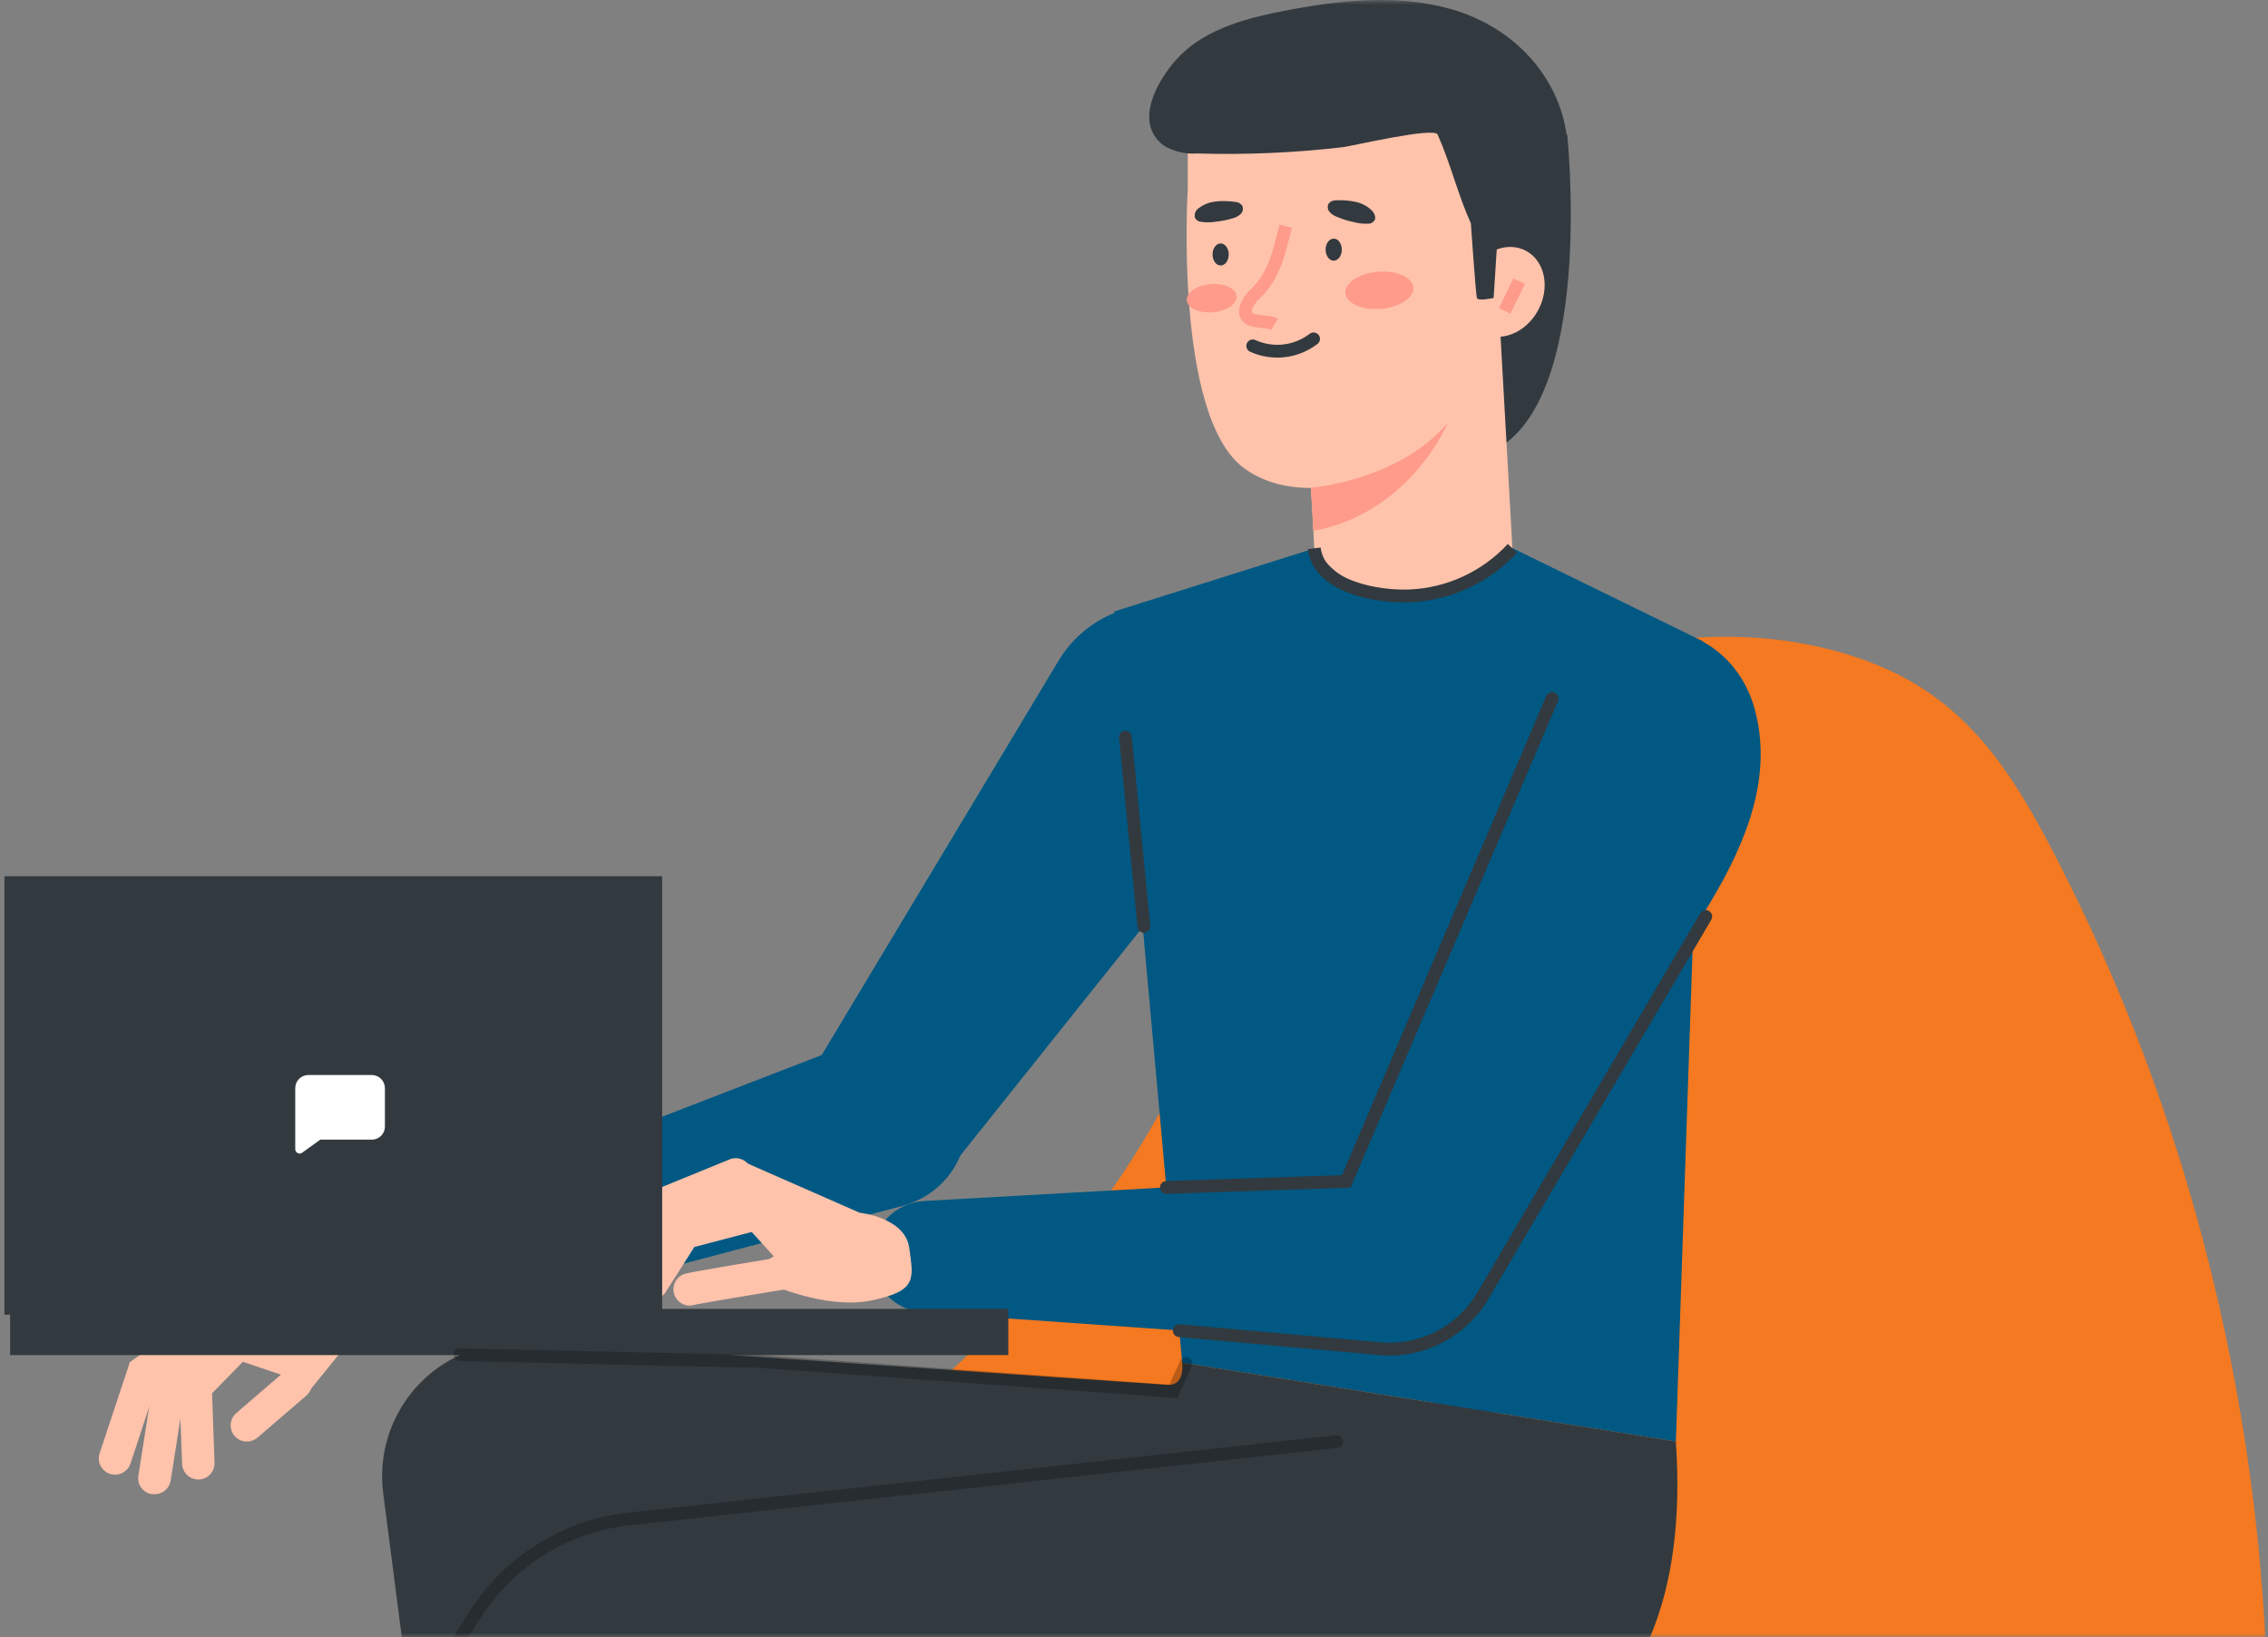 <svg width="248" height="179" viewBox="0 0 248 179" fill="none" xmlns="http://www.w3.org/2000/svg">
<rect x="0" y="0" width="248" height="179" fill="#808080" stroke="none"/>
<mask id="mask0_807_86" style="mask-type:alpha" maskUnits="userSpaceOnUse" x="0" y="0" width="248" height="179">
<rect width="248" height="179" fill="#D9D9D9"/>
</mask>
<g mask="url(#mask0_807_86)">
<path d="M171.366 14.687C171.366 14.687 174.246 41.529 164.501 48.563L161.512 18.921L171.366 14.687Z" fill="#333A3F"/>
<path d="M165.378 59.941L150.881 72.116L143.717 59.941L142.332 35.221H163.993L165.378 59.941Z" fill="#FFC3AB"/>
<path d="M163.276 31.346V14.06H129.878V20.665C129.878 20.665 128.353 45.355 135.946 51.114C144.783 57.8 164.541 48.902 163.276 31.346Z" fill="#FFC3AB"/>
<path d="M147.117 32.044C147.024 30.926 148.612 29.881 150.663 29.711C152.714 29.541 154.452 30.311 154.544 31.429C154.637 32.548 153.049 33.593 150.998 33.763C148.947 33.933 147.21 33.163 147.117 32.044Z" fill="#FE9B8B"/>
<path d="M129.772 32.823C129.702 31.973 130.864 31.183 132.366 31.058C133.869 30.934 135.143 31.523 135.214 32.373C135.284 33.223 134.123 34.013 132.62 34.137C131.118 34.261 129.843 33.673 129.772 32.823Z" fill="#FE9B8B"/>
<path d="M162.042 36.388C159.984 35.275 159.4 32.368 160.738 29.895C162.074 27.421 164.826 26.317 166.883 27.429C168.941 28.541 169.524 31.448 168.188 33.922C166.85 36.395 164.099 37.499 162.042 36.388Z" fill="#FFC3AB"/>
<path d="M166.115 30.738L164.531 33.986" stroke="#FE9B8B" stroke-width="1.4" stroke-miterlimit="10"/>
<path d="M132.708 22.06L133.067 22.01C133.758 21.953 134.453 21.977 135.139 22.079C135.281 22.092 135.42 22.137 135.543 22.211C135.665 22.285 135.769 22.387 135.846 22.508C135.909 22.659 135.925 22.826 135.891 22.986C135.857 23.146 135.776 23.292 135.657 23.405C135.414 23.626 135.119 23.783 134.8 23.863C134.206 24.045 133.595 24.169 132.977 24.232C132.393 24.332 131.797 24.332 131.213 24.232C131.098 24.205 130.988 24.154 130.894 24.081C130.8 24.009 130.722 23.918 130.665 23.813C130.615 23.608 130.632 23.392 130.712 23.197C130.793 23.002 130.933 22.838 131.113 22.727C131.581 22.376 132.129 22.146 132.708 22.06Z" fill="#333A3F"/>
<path d="M148.45 22.12L148.101 22.04C147.419 21.91 146.723 21.862 146.029 21.9C145.887 21.902 145.747 21.934 145.618 21.994C145.489 22.054 145.375 22.141 145.282 22.249C145.205 22.394 145.173 22.559 145.19 22.723C145.208 22.887 145.275 23.041 145.382 23.166C145.602 23.409 145.88 23.594 146.189 23.704C146.759 23.95 147.353 24.137 147.962 24.262C148.535 24.424 149.131 24.488 149.726 24.451C149.843 24.435 149.955 24.394 150.055 24.33C150.155 24.267 150.24 24.182 150.304 24.082C150.513 23.704 150.244 23.236 149.965 22.967C149.537 22.564 149.017 22.273 148.45 22.12Z" fill="#333A3F"/>
<path d="M133.475 29.025C132.984 29.025 132.588 28.485 132.588 27.819C132.588 27.153 132.984 26.613 133.475 26.613C133.964 26.613 134.361 27.153 134.361 27.819C134.361 28.485 133.964 29.025 133.475 29.025Z" fill="#333A3F"/>
<path d="M145.839 28.497C145.349 28.497 144.952 27.956 144.952 27.291C144.952 26.625 145.349 26.085 145.839 26.085C146.329 26.085 146.725 26.625 146.725 27.291C146.725 27.956 146.329 28.497 145.839 28.497Z" fill="#333A3F"/>
<path d="M136.982 37.812C138.056 38.3 139.244 38.486 140.416 38.351C141.588 38.216 142.702 37.764 143.637 37.045" stroke="#333A3F" stroke-width="1.4" stroke-miterlimit="10" stroke-linecap="round"/>
<path d="M140.589 24.73C139.881 27.431 139.462 29.862 137.43 31.964C136.902 32.403 136.495 32.968 136.245 33.608C135.747 35.601 138.466 34.883 139.373 35.451" stroke="#FE9B8B" stroke-width="1.4" stroke-miterlimit="10"/>
<path d="M143.349 53.315C143.349 53.315 152.824 52.608 158.294 46.261C158.294 46.261 154.239 56.075 143.627 58.029L143.349 53.315Z" fill="#FE9B8B"/>
<path d="M162.847 2.731C169.044 6.217 172.681 13.013 171.077 20.355C170.931 21.33 170.517 22.244 169.881 22.997C169.557 23.364 169.12 23.614 168.639 23.708C168.158 23.801 167.659 23.734 167.221 23.514C166.872 23.305 166.553 22.946 166.145 22.986C165.895 23.034 165.67 23.169 165.507 23.365C164.666 24.192 164.051 25.221 163.724 26.354L163.325 32.571C163.325 32.571 161.612 32.96 161.492 32.571C161.372 32.182 160.834 24.411 160.834 24.411C159.399 21.243 158.622 17.885 157.197 14.707C156.809 13.86 147.921 15.952 146.825 16.091C141.535 16.707 136.208 16.937 130.884 16.779C129.607 16.87 128.333 16.564 127.237 15.902C123.849 13.342 126.669 8.569 128.871 6.247C131.96 3.009 136.692 1.893 140.937 1.086C147.124 -0.08 153.63 -0.697 159.609 1.285C160.731 1.665 161.815 2.149 162.847 2.731Z" fill="#333A3F"/>
<path d="M213.153 256.433C205.478 260.993 197.21 264.469 188.583 266.766C163.425 273.591 136.493 272.036 111.026 267.881C94.367 265.171 77.081 261.245 63.6 250.465C59.046 246.94 55.352 242.425 52.799 237.263C47.987 227.16 49.501 214.935 54.234 204.792C69.479 172.111 105.946 155.851 124.548 125.511C132.339 112.828 137.43 98.271 147.633 87.431C161.173 73.024 184.628 65.322 203.718 72.107C214.987 76.093 220.049 84.362 225.269 94.595C231.524 106.89 236.53 119.781 240.215 133.074C244.797 149.573 247.379 166.563 247.906 183.679C248.534 204.125 246.272 223.214 232.831 239.674C227.285 246.351 220.628 252.02 213.153 256.433Z" fill="#F47920"/>
<path d="M136.773 86.544L104.003 127.584C102.541 129.432 100.431 130.653 98.101 130.998C95.771 131.344 93.397 130.788 91.462 129.444C89.527 128.1 88.178 126.069 87.689 123.765C87.2 121.461 87.607 119.057 88.828 117.043L115.879 72.017C117.657 69.194 120.47 67.179 123.715 66.405C126.96 65.632 130.38 66.16 133.24 67.878C136.1 69.597 138.173 72.367 139.014 75.595C139.856 78.824 139.398 82.254 137.739 85.149C137.443 85.632 137.12 86.097 136.773 86.544Z" fill="#005883"/>
<path d="M98.572 131.859L42.725 146.595C41.221 146.979 39.627 146.775 38.267 146.025C36.908 145.275 35.884 144.035 35.406 142.559C34.927 141.081 35.03 139.477 35.691 138.073C36.354 136.668 37.526 135.569 38.97 134.997L92.843 114.183C93.989 113.709 95.219 113.469 96.459 113.477C97.699 113.485 98.926 113.74 100.066 114.23C101.206 114.718 102.237 115.429 103.098 116.323C103.959 117.216 104.633 118.272 105.08 119.429C105.527 120.586 105.739 121.821 105.702 123.061C105.664 124.3 105.38 125.521 104.865 126.649C104.349 127.778 103.613 128.791 102.7 129.631C101.787 130.472 100.715 131.12 99.548 131.54C99.23 131.668 98.904 131.775 98.572 131.859Z" fill="#005883"/>
<path d="M70.914 161.052L72.667 252.528C72.73 254.978 71.851 257.359 70.208 259.178C68.566 260.998 66.287 262.116 63.843 262.304C61.4 262.49 58.978 261.731 57.078 260.182C55.178 258.633 53.947 256.414 53.636 253.982L41.91 163.313C41.656 161.417 41.779 159.488 42.272 157.638C42.763 155.788 43.615 154.054 44.778 152.534C45.94 151.013 47.391 149.736 49.047 148.776C50.703 147.817 52.531 147.192 54.429 146.939C56.325 146.685 58.255 146.809 60.104 147.301C61.954 147.793 63.688 148.644 65.209 149.807C68.28 152.155 70.292 155.626 70.804 159.458C70.869 159.987 70.905 160.519 70.914 161.052Z" fill="#333A3F"/>
<path d="M152.376 192.836L57.293 175.459C53.662 174.796 50.421 172.768 48.238 169.791C46.055 166.813 45.093 163.113 45.553 159.45C46.012 155.787 47.856 152.439 50.706 150.092C53.556 147.746 57.197 146.58 60.881 146.834L157.308 153.419C160.022 153.447 162.701 154.029 165.183 155.129C167.664 156.229 169.894 157.825 171.737 159.818C173.579 161.81 174.995 164.159 175.898 166.719C176.8 169.278 177.171 171.995 176.986 174.703C176.801 177.411 176.065 180.052 174.823 182.466C173.581 184.879 171.859 187.013 169.762 188.737C167.666 190.461 165.239 191.738 162.632 192.491C160.024 193.244 157.29 193.456 154.597 193.114C153.852 193.062 153.11 192.969 152.376 192.836Z" fill="#333A3F"/>
<path d="M183.253 157.595L129.27 148.976L121.837 66.846L143.757 59.941C145.446 62.473 148.05 64.251 151.023 64.903C153.995 65.555 157.105 65.031 159.698 63.438L165.428 59.941L186.222 70.114L183.253 157.595Z" fill="#005883"/>
<path d="M77.26 190.165L21.992 258.795C20.462 260.699 18.261 261.945 15.841 262.277C13.421 262.609 10.965 262.001 8.98 260.579C6.994 259.157 5.627 257.028 5.162 254.63C4.697 252.232 5.168 249.747 6.479 247.685L53.606 173.228C55.673 169.963 58.951 167.652 62.721 166.805C66.491 165.958 70.443 166.642 73.708 168.709C76.973 170.776 79.283 174.054 80.13 177.824C80.977 181.594 80.293 185.545 78.226 188.81C77.927 189.278 77.605 189.73 77.26 190.165Z" fill="#333A3F"/>
<path d="M157.178 157.226L156.271 157.326C140.559 159.069 66.599 166.233 66.599 166.233C62.94 166.665 59.585 168.478 57.219 171.302C54.853 174.125 53.655 177.747 53.87 181.424C54.086 185.102 55.697 188.559 58.377 191.087C61.055 193.616 64.599 195.025 68.283 195.028H77.779L132.708 194.869L157.347 194.799C160.336 194.799 185.684 193.185 183.253 157.614" fill="#333A3F"/>
<path d="M127.187 151.357C127.187 151.357 129.539 152.024 129.27 148.976L183.252 157.594L178.728 176.684L134.49 171.423L127.187 151.357Z" fill="#333A3F"/>
<path opacity="0.24" d="M146.167 157.594L69.269 166.004C65.775 166.31 62.397 167.414 59.396 169.231C56.395 171.048 53.852 173.53 51.962 176.485L33.42 205.589" stroke="black" stroke-width="1.4" stroke-miterlimit="10" stroke-linecap="round"/>
<path d="M12.577 161.211C12.296 161.211 12.019 161.145 11.769 161.017C11.519 160.889 11.303 160.704 11.139 160.476C10.974 160.248 10.866 159.985 10.823 159.708C10.78 159.43 10.804 159.146 10.893 158.88L14.2 148.916L23.417 142.36C23.606 142.214 23.823 142.108 24.054 142.048C24.285 141.987 24.525 141.975 24.762 142.009C24.998 142.045 25.225 142.127 25.428 142.253C25.632 142.378 25.808 142.542 25.947 142.737C26.085 142.932 26.182 143.153 26.233 143.385C26.284 143.619 26.288 143.86 26.243 144.095C26.199 144.33 26.107 144.553 25.974 144.751C25.841 144.949 25.669 145.119 25.469 145.249L17.199 151.138L14.26 160.015C14.138 160.364 13.911 160.667 13.609 160.882C13.307 161.096 12.946 161.211 12.577 161.211Z" fill="#FFC3AB"/>
<path d="M26.995 157.594C26.632 157.594 26.279 157.484 25.982 157.277C25.684 157.07 25.458 156.776 25.332 156.437C25.206 156.097 25.187 155.728 25.277 155.377C25.368 155.027 25.564 154.712 25.838 154.476L31.199 149.863C31.556 149.561 32.018 149.413 32.485 149.451C32.95 149.489 33.382 149.708 33.687 150.063C33.991 150.417 34.144 150.878 34.111 151.344C34.078 151.81 33.862 152.245 33.511 152.552L28.151 157.166C27.826 157.439 27.418 157.59 26.995 157.594Z" fill="#FFC3AB"/>
<path d="M16.88 163.343H16.601C16.143 163.272 15.73 163.023 15.454 162.65C15.178 162.276 15.061 161.81 15.126 161.35L16.86 150.301L24.831 144.083C25.012 143.925 25.225 143.805 25.454 143.731C25.683 143.657 25.926 143.631 26.166 143.654C26.406 143.677 26.638 143.747 26.849 143.863C27.061 143.979 27.247 144.137 27.395 144.326C27.544 144.516 27.652 144.735 27.713 144.968C27.774 145.2 27.788 145.444 27.752 145.682C27.716 145.92 27.632 146.149 27.505 146.354C27.378 146.558 27.211 146.735 27.013 146.873L20.178 152.234L18.654 161.908C18.576 162.319 18.355 162.689 18.03 162.951C17.705 163.214 17.298 163.353 16.88 163.343Z" fill="#FFC3AB"/>
<path d="M21.682 161.739C21.223 161.738 20.782 161.557 20.452 161.239C20.121 160.919 19.927 160.485 19.909 160.026L19.58 150.919L25.907 144.473C26.24 144.159 26.682 143.988 27.14 143.992C27.597 143.997 28.036 144.179 28.362 144.499C28.689 144.82 28.879 145.254 28.893 145.711C28.907 146.168 28.744 146.614 28.438 146.954L23.187 152.314L23.456 159.906C23.472 160.375 23.302 160.831 22.983 161.174C22.663 161.518 22.221 161.721 21.752 161.739H21.682Z" fill="#FFC3AB"/>
<path d="M23.905 142.221L36.569 137.508C36.569 137.508 39.837 137.847 41.043 140.159C42.249 142.47 39.638 144.891 39.638 144.891L33.212 152.802L30.083 151.238L30.97 150.361L26.067 148.707L23.905 142.221Z" fill="#FFC3AB"/>
<path d="M161.82 141.483C160.655 143.541 158.746 145.075 156.485 145.77C154.225 146.464 151.785 146.268 149.665 145.22C147.544 144.172 145.906 142.352 145.085 140.134C144.264 137.916 144.323 135.469 145.251 133.293C152.295 115.698 160.366 98.54 167.3 80.934C169.233 76.013 172.282 71.788 177.154 69.765C183.601 67.085 190.047 70.961 191.85 77.437C193.893 84.81 191.004 91.974 187.078 98.55C182.315 106.521 177.453 114.372 172.81 122.463L161.82 141.483Z" fill="#005883"/>
<path d="M151.509 147.033L101.023 143.486C99.466 143.386 98.007 142.695 96.944 141.552C95.88 140.411 95.295 138.906 95.306 137.346C95.318 135.786 95.926 134.289 97.005 133.164C98.085 132.038 99.555 131.368 101.113 131.29L151.648 128.451C152.913 128.389 154.176 128.586 155.362 129.03C156.548 129.474 157.631 130.155 158.544 131.032C159.458 131.908 160.183 132.962 160.675 134.128C161.167 135.295 161.416 136.55 161.406 137.815C161.397 139.082 161.129 140.332 160.62 141.492C160.11 142.651 159.37 143.693 158.443 144.556C157.516 145.419 156.423 146.084 155.231 146.51C154.039 146.935 152.772 147.114 151.509 147.033Z" fill="#005883"/>
<path d="M65.463 140.766C65.115 140.769 64.775 140.67 64.483 140.48C64.192 140.29 63.963 140.018 63.826 139.699C63.688 139.379 63.648 139.027 63.711 138.685C63.774 138.343 63.936 138.027 64.178 137.777L71.312 130.205L79.701 126.777C79.918 126.675 80.154 126.62 80.394 126.613C80.633 126.605 80.873 126.646 81.095 126.733C81.319 126.82 81.522 126.952 81.693 127.121C81.864 127.288 81.999 127.49 82.09 127.712C82.181 127.933 82.226 128.172 82.223 128.411C82.219 128.651 82.167 128.888 82.069 129.106C81.972 129.326 81.831 129.523 81.655 129.685C81.479 129.848 81.272 129.974 81.046 130.055L73.364 133.204L66.749 140.178C66.587 140.36 66.389 140.506 66.167 140.607C65.946 140.708 65.706 140.763 65.463 140.766Z" fill="#FFC3AB"/>
<path d="M68.344 141.514C68.006 141.511 67.676 141.414 67.392 141.232C67.107 141.05 66.88 140.791 66.738 140.485C66.595 140.179 66.541 139.839 66.584 139.505C66.626 139.17 66.763 138.854 66.978 138.594L72.478 132.048L80.598 128.969C81.035 128.805 81.519 128.817 81.947 129.002C82.374 129.189 82.712 129.534 82.89 129.965C83.059 130.4 83.05 130.885 82.863 131.312C82.676 131.74 82.328 132.076 81.893 132.248L74.64 134.997L69.739 140.836C69.573 141.047 69.36 141.218 69.118 141.335C68.877 141.452 68.612 141.514 68.344 141.514Z" fill="#FFC3AB"/>
<path d="M71.231 142.051C70.913 142.051 70.6 141.966 70.327 141.804C70.053 141.641 69.827 141.409 69.674 141.129C69.522 140.85 69.447 140.535 69.457 140.217C69.468 139.899 69.565 139.59 69.737 139.321L73.662 133.204L82.629 130.892C83.086 130.774 83.57 130.843 83.975 131.082C84.38 131.321 84.674 131.711 84.792 132.168C84.909 132.623 84.841 133.107 84.602 133.512C84.363 133.918 83.972 134.212 83.516 134.33L75.924 136.322L72.756 141.304C72.584 141.545 72.354 141.741 72.088 141.87C71.822 142.001 71.527 142.063 71.231 142.051Z" fill="#FFC3AB"/>
<path d="M75.417 142.728C75.084 142.73 74.758 142.637 74.476 142.461C74.194 142.284 73.967 142.032 73.822 141.732C73.615 141.309 73.584 140.821 73.735 140.375C73.886 139.929 74.208 139.561 74.629 139.351C74.928 139.212 75.127 139.112 86.586 137.228C87.051 137.152 87.528 137.263 87.911 137.538C88.293 137.813 88.552 138.228 88.628 138.693C88.705 139.158 88.594 139.635 88.319 140.018C88.045 140.401 87.629 140.659 87.163 140.736C83.178 141.384 76.752 142.459 75.935 142.639C75.769 142.698 75.593 142.728 75.417 142.728Z" fill="#FFC3AB"/>
<path d="M80.568 126.677L93.999 132.576C93.999 132.576 98.981 133.074 99.429 136.442C99.877 139.809 100.335 141.114 95.304 142.161C90.272 143.207 84.095 140.328 84.095 140.328L83.308 138.156L84.603 137.338L81.793 134.23L80.568 126.677Z" fill="#FFC3AB"/>
<path d="M169.722 76.362L147.214 129.148L127.536 129.816" stroke="#333A3F" stroke-width="1.4" stroke-miterlimit="10" stroke-linecap="round"/>
<path d="M186.52 100.194L162.249 141.483C161.15 143.426 159.523 145.018 157.557 146.075C155.592 147.134 153.367 147.614 151.139 147.462L128.951 145.469" stroke="#333A3F" stroke-width="1.4" stroke-miterlimit="10" stroke-linecap="round"/>
<path d="M72.407 143.724H0.48V95.79H72.407V143.724Z" fill="#333A3F"/>
<path d="M110.259 148.139H1.108V143.087H110.259V148.139Z" fill="#333A3F"/>
<path d="M123.063 80.586L125.075 101.26" stroke="#333A3F" stroke-width="1.4" stroke-miterlimit="10" stroke-linecap="round"/>
<path opacity="0.24" d="M50.287 148.089L82.998 148.836L128.303 152.105L129.697 149.055" stroke="black" stroke-width="1.4" stroke-miterlimit="10" stroke-linecap="round"/>
<path d="M40.684 117.521H33.709C33.33 117.524 32.968 117.676 32.701 117.945C32.434 118.214 32.284 118.577 32.284 118.956V125.632C32.285 125.718 32.308 125.803 32.354 125.877C32.4 125.951 32.466 126.011 32.543 126.05C32.609 126.089 32.685 126.11 32.762 126.109C32.859 126.109 32.953 126.078 33.031 126.02L35.024 124.585H40.663C41.042 124.585 41.404 124.435 41.671 124.168C41.938 123.901 42.088 123.538 42.088 123.161V118.956C42.088 118.58 41.941 118.22 41.679 117.952C41.416 117.684 41.059 117.529 40.684 117.521Z" fill="white"/>
<path d="M165.387 59.941C162.468 63.098 158.415 64.969 154.118 65.142C150.711 65.272 144.215 64.236 143.716 59.941" stroke="#333A3F" stroke-width="1.4" stroke-miterlimit="10"/>
</g>
</svg>
